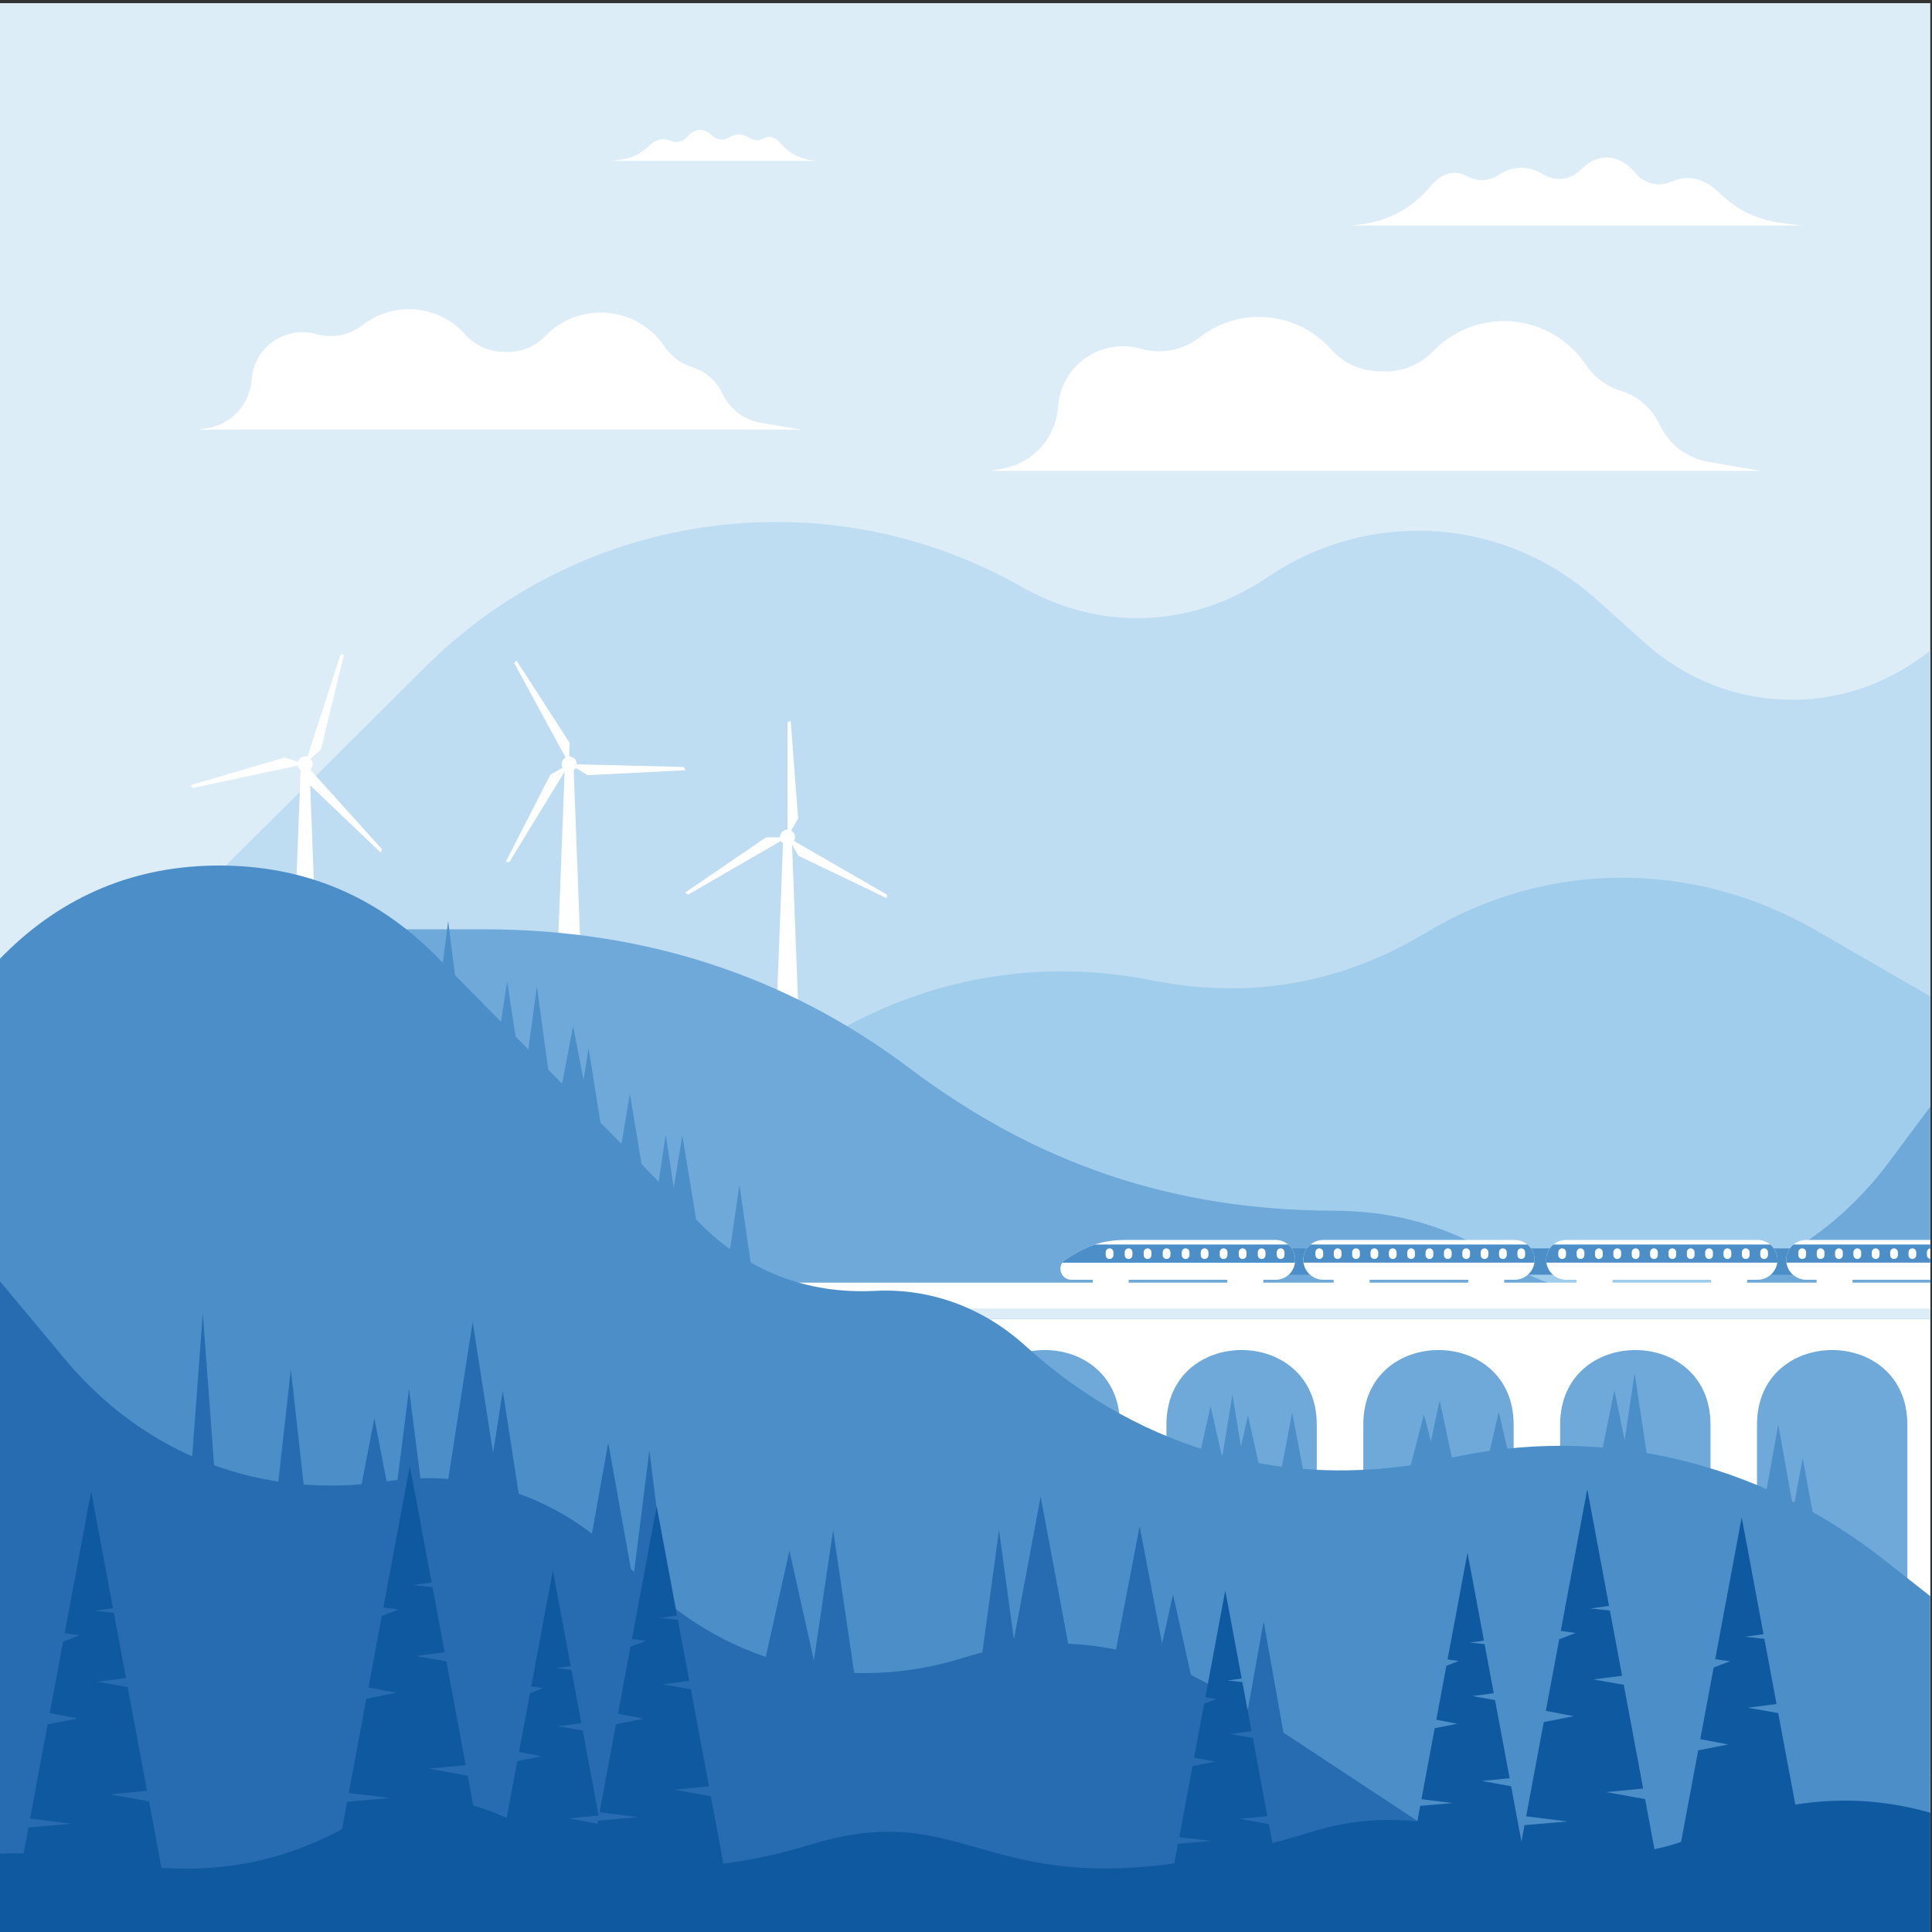 <?xml version="1.0" encoding="utf-8"?>
<!-- Generator: Adobe Illustrator 23.1.0, SVG Export Plug-In . SVG Version: 6.00 Build 0)  -->
<svg version="1.1" id="publicdomainvectors.org" xmlns="http://www.w3.org/2000/svg" xmlns:xlink="http://www.w3.org/1999/xlink"
	 x="0px" y="0px" viewBox="0 0 660 660" style="enable-background:new 0 0 660 660;" xml:space="preserve">
<rect x="0" y="0" width="660" height="660" fill="#333333" stroke="none"/>
<style type="text/css">
	.st0{fill-rule:evenodd;clip-rule:evenodd;fill:#DDEDF8;}
	.st1{fill-rule:evenodd;clip-rule:evenodd;fill:#BEDCF2;}
	.st2{fill-rule:evenodd;clip-rule:evenodd;fill:#FFFFFF;}
	.st3{fill-rule:evenodd;clip-rule:evenodd;fill:#A1CDEC;}
	.st4{fill-rule:evenodd;clip-rule:evenodd;fill:#6EA9D9;}
	.st5{fill-rule:evenodd;clip-rule:evenodd;fill:#4B8EC8;}
	.st6{fill-rule:evenodd;clip-rule:evenodd;fill:#276BB0;}
	.st7{fill-rule:evenodd;clip-rule:evenodd;fill:#0F59A0;}
</style>
<g>
	<rect y="1.08" class="st0" width="659.42" height="659.42"/>
	<path class="st1" d="M42.51,330.19l102.62-102.2c55.13-54.9,138.61-64.64,203.85-27.52c27.02,15.37,58.36,14.14,84.09-3.31
		c34.83-23.62,80.76-20.73,112.52,7.79l16.43,14.75c27.32,24.52,67.42,25.9,96.36,3.32l1.05-0.82v287.1L124.35,507L42.51,330.19z"/>
	<polygon class="st2" points="105.69,260.99 106.32,277.45 108.41,332.1 104.23,332.1 100.05,332.1 102.14,277.45 102.77,260.99 	
		"/>
	<path class="st2" d="M105.03,258.52c1.36,0.44,2.11,1.9,1.67,3.26c-0.44,1.36-1.9,2.11-3.26,1.66c-1.36-0.44-2.1-1.9-1.67-3.26
		C102.21,258.83,103.67,258.08,105.03,258.52z"/>
	<polygon class="st2" points="104.23,260.99 116.32,223.66 117.53,223.48 109.65,256 	"/>
	<polygon class="st2" points="104.23,260.99 65.86,269.18 65.09,268.22 97.19,258.79 	"/>
	<polygon class="st2" points="104.23,260.99 130.51,290.12 130.06,291.26 105.84,268.18 	"/>
	<polygon class="st2" points="195.91,261.03 196.54,277.49 198.63,332.15 194.45,332.15 190.26,332.15 192.35,277.49 192.98,261.03 
			"/>
	<path class="st2" d="M194.45,263.62c1.43,0,2.59-1.16,2.59-2.59c0-1.43-1.16-2.59-2.59-2.59c-1.43,0-2.59,1.16-2.59,2.59
		C191.86,262.45,193.02,263.62,194.45,263.62z"/>
	<polygon class="st2" points="194.45,261.03 175.68,226.57 176.38,225.57 194.55,253.66 	"/>
	<polygon class="st2" points="194.45,261.03 173.99,294.51 172.77,294.41 188.01,264.62 	"/>
	<polygon class="st2" points="194.45,261.03 233.67,262.01 234.19,263.12 200.77,264.81 	"/>
	<g>
		<polygon class="st2" points="270.48,286 271.11,302.46 273.2,357.12 269.02,357.12 264.84,357.12 266.93,302.46 267.56,286 		"/>
		<path class="st2" d="M269.02,288.59c1.43,0,2.59-1.16,2.59-2.59c0-1.43-1.16-2.59-2.59-2.59c-1.43,0-2.59,1.16-2.59,2.59
			C266.43,287.42,267.6,288.59,269.02,288.59z"/>
		<polygon class="st2" points="269.02,286 269.02,246.76 270.12,246.22 272.64,279.58 		"/>
		<polygon class="st2" points="269.02,286 235.04,305.62 234.02,304.94 261.65,286.07 		"/>
		<polygon class="st2" points="269.02,286 303,305.62 302.93,306.84 272.77,292.35 		"/>
	</g>
	<path class="st3" d="M659.42,340.39l-39.1-22.58c-42.53-24.55-92.68-23.57-132.88,0.64c-29.35,17.68-60.49,23.11-94.1,16.42
		c-46.21-9.2-92.99,2.53-131.04,33.84l-39.54,32.53l198.38,164.78h238.28V340.39z"/>
	<path class="st4" d="M98.26,317.46h67.03c54.89,0,103.56,15.91,145.49,47.51c43.52,32.8,90.31,48.51,144.81,48.62
		c20.96,0.04,39.51,5.36,56.43,16.21c15.72,10.09,32.12,14.24,50.74,12.85c33.46-2.5,62.21-18.39,82.71-45.89l13.96-18.73V602.9
		l-488.28-49.26L98.26,317.46z"/>
	<rect x="197.91" y="438.17" class="st2" width="461.51" height="9.22"/>
	<path class="st2" d="M659.42,450.51H239.39v156.66h24.58v-120.5c0-33.97,51.36-33.97,51.36,0v120.5h15.89v-120.5
		c0-33.97,51.36-33.97,51.36,0v120.5h15.89v-120.5c0-33.97,51.36-33.97,51.36,0v120.5h15.89v-120.5c0-33.97,51.36-33.97,51.36,0
		v120.5h15.89v-120.5c0-33.97,51.36-33.97,51.36,0v120.5h15.89v-120.5c0-33.97,51.36-33.97,51.36,0v120.5h7.81V450.51z"/>
	<rect x="197.91" y="447" class="st0" width="461.51" height="3.51"/>
	<path class="st5" d="M0,327.49l1.32-1.32c20.36-20.36,45.18-30.59,73.97-30.49c28.8,0.1,53.54,10.49,73.77,30.99l89.73,90.95
		c16.37,16.59,36.86,24.55,60.13,23.36c18.53-0.95,36.71,5.48,51.27,18.7c40.48,36.77,91.7,50.34,145.07,38.43
		c51.19-11.41,104.9,0.48,148.53,34.87l15.63,12.31V660.5H0V327.49z"/>
	<path class="st6" d="M542.52,660.5l-123.07-81.12c-27.66-18.23-60.35-22.46-90.04-13.14c-39.46,12.4-79.64,2.9-109.37-25.85
		l-10-9.67c-21.34-20.64-50.23-28.86-77.58-24.7c-42.8,6.5-82.71-8.63-110.43-41.87L0,437.74V660.5H542.52z"/>
	<path class="st2" d="M488.88,63.42c2.3-2.76,5.06-4.37,8.03-4.37c1.48,0,2.92,0.4,4.26,1.15c3.46,1.92,7.43,1.76,10.74-0.42
		c2.44-1.61,5.07-2.48,7.81-2.48c2.59,0,5.08,0.78,7.41,2.23c4.18,2.6,9.45,1.96,12.89-1.56c2.6-2.66,5.61-4.18,8.82-4.18
		c3.67,0,7.09,2,9.93,5.42c3.03,3.65,7.95,4.78,12.28,2.82c1.74-0.79,3.57-1.21,5.45-1.21c3.85,0,7.48,1.77,10.64,4.87
		c6.19,6.09,13.3,9.51,21.92,10.56l6.71,0.81c-51.34,0-102.68,0-154.03,0l2.7-0.33C474.35,75.52,482.48,71.1,488.88,63.42z"/>
	<path class="st2" d="M103.3,113.48c1.61,0,3.18,0.22,4.66,0.63c5.72,1.59,11.33,0.5,16.03-3.13c4.35-3.35,9.79-5.34,15.71-5.34
		c7.6,0,14.43,3.29,19.14,8.53c3.5,3.89,7.96,5.93,13.2,6.04c0.16,0,0.31,0.01,0.47,0.02c5.38,0.23,10.1-1.65,13.85-5.5
		c4.78-4.91,11.46-7.96,18.85-7.96c9.06,0,17.05,4.58,21.78,11.55c2.4,3.54,5.52,5.86,9.6,7.15c4.47,1.41,8.13,4.65,10.12,8.83
		c2.63,5.54,7.37,9.13,13.41,10.17l13.7,2.34H170.77H67.72l3.13-0.54c8.39-1.44,14.52-8.2,15.13-16.69
		C86.63,120.58,94.13,113.48,103.3,113.48z"/>
	<path class="st2" d="M266.45,48.75c-1.05-1.25-2.3-1.98-3.65-1.98c-0.67,0-1.32,0.18-1.94,0.52c-1.57,0.87-3.38,0.8-4.88-0.19
		c-1.11-0.73-2.3-1.13-3.55-1.13c-1.18,0-2.31,0.36-3.37,1.01c-1.9,1.18-4.29,0.89-5.86-0.71c-1.18-1.21-2.55-1.9-4.01-1.9
		c-1.67,0-3.22,0.91-4.52,2.46c-1.38,1.66-3.61,2.17-5.58,1.28c-0.79-0.36-1.62-0.55-2.48-0.55c-1.75,0-3.4,0.8-4.83,2.21
		c-2.82,2.77-6.04,4.32-9.96,4.8l-3.05,0.37c23.33,0,46.67,0,70,0l-1.23-0.15C273.06,54.25,269.36,52.24,266.45,48.75z"/>
	<path class="st2" d="M383.59,118.29c2.06,0,4.06,0.28,5.95,0.81c7.31,2.03,14.47,0.63,20.48-4c5.55-4.28,12.51-6.83,20.07-6.83
		c9.71,0,18.44,4.21,24.46,10.89c4.47,4.97,10.18,7.58,16.86,7.71c0.2,0,0.4,0.01,0.6,0.02c6.87,0.29,12.9-2.1,17.7-7.03
		c6.11-6.27,14.64-10.16,24.09-10.16c11.58,0,21.78,5.85,27.83,14.75c3.07,4.52,7.06,7.49,12.27,9.13
		c5.71,1.8,10.39,5.93,12.93,11.28c3.36,7.08,9.41,11.67,17.14,12.99l17.5,3H469.79H338.14l4-0.68
		c10.72-1.83,18.55-10.47,19.33-21.32C362.29,127.36,371.88,118.29,383.59,118.29z"/>
	<path class="st7" d="M659.42,619.26v41.24H0v-27.23c34.71-1.97,69.9,18.02,119.82-9.99c55.46-31.12,63.14,35.57,157.01,6.87
		c60.69-18.55,59.33,29.87,172.16-4.62c50.85-15.54,84.02,23.05,133.3,0.53C609.63,613.57,635.68,612.48,659.42,619.26z"/>
	<rect x="405.02" y="426.46" class="st5" width="224.3" height="9"/>
	<path class="st2" d="M364,430.29l2.37-1.5c5.62-3.56,11.33-5.21,17.98-5.21h51.44c3.66,0,6.64,2.98,6.64,6.64v0.33
		c0,3.66-2.98,6.64-6.64,6.64H366c-1.69,0-3.12-1.08-3.59-2.7C361.94,432.87,362.58,431.19,364,430.29z"/>
	<path class="st5" d="M364,430.29l2.37-1.5c2.51-1.59,5.04-2.8,7.66-3.65h66.03c1.45,1.22,2.37,3.04,2.37,5.08v0.33
		c0,0.27-0.02,0.54-0.05,0.8H362.9C363.19,430.93,363.55,430.57,364,430.29z"/>
	<path class="st2" d="M379.04,426.46L379.04,426.46c0.72,0,1.32,0.59,1.32,1.32v0.99c0,0.73-0.59,1.32-1.32,1.32l0,0
		c-0.73,0-1.32-0.59-1.32-1.32v-0.99C377.73,427.05,378.32,426.46,379.04,426.46L379.04,426.46z M437.48,426.46L437.48,426.46
		c0.72,0,1.32,0.59,1.32,1.32v0.99c0,0.73-0.59,1.32-1.32,1.32l0,0c-0.72,0-1.32-0.59-1.32-1.32v-0.99
		C436.17,427.05,436.76,426.46,437.48,426.46L437.48,426.46z M430.99,426.46L430.99,426.46c0.72,0,1.32,0.59,1.32,1.32
		c0,0.33,0,0.66,0,0.99c0,0.73-0.59,1.32-1.32,1.32l0,0c-0.73,0-1.32-0.59-1.32-1.32c0-0.33,0-0.66,0-0.99
		C429.67,427.05,430.27,426.46,430.99,426.46L430.99,426.46z M424.5,426.46L424.5,426.46c0.72,0,1.32,0.59,1.32,1.32
		c0,0.33,0,0.66,0,0.99c0,0.73-0.59,1.32-1.32,1.32l0,0c-0.72,0-1.32-0.59-1.32-1.32c0-0.33,0-0.66,0-0.99
		C423.18,427.05,423.77,426.46,424.5,426.46L424.5,426.46z M418,426.46L418,426.46c0.72,0,1.32,0.59,1.32,1.32c0,0.33,0,0.66,0,0.99
		c0,0.73-0.59,1.32-1.32,1.32l0,0c-0.73,0-1.32-0.59-1.32-1.32c0-0.33,0-0.66,0-0.99C416.69,427.05,417.28,426.46,418,426.46
		L418,426.46z M411.51,426.46L411.51,426.46c0.72,0,1.32,0.59,1.32,1.32c0,0.33,0,0.66,0,0.99c0,0.73-0.59,1.32-1.32,1.32l0,0
		c-0.73,0-1.32-0.59-1.32-1.32c0-0.33,0-0.66,0-0.99C410.19,427.05,410.79,426.46,411.51,426.46L411.51,426.46z M405.02,426.46
		L405.02,426.46c0.72,0,1.32,0.59,1.32,1.32c0,0.33,0,0.66,0,0.99c0,0.73-0.59,1.32-1.32,1.32l0,0c-0.72,0-1.32-0.59-1.32-1.32
		c0-0.33,0-0.66,0-0.99C403.7,427.05,404.29,426.46,405.02,426.46L405.02,426.46z M398.52,426.46L398.52,426.46
		c0.72,0,1.32,0.59,1.32,1.32c0,0.33,0,0.66,0,0.99c0,0.73-0.59,1.32-1.32,1.32l0,0c-0.73,0-1.32-0.59-1.32-1.32
		c0-0.33,0-0.66,0-0.99C397.21,427.05,397.8,426.46,398.52,426.46L398.52,426.46z M392.03,426.46L392.03,426.46
		c0.72,0,1.32,0.59,1.32,1.32c0,0.33,0,0.66,0,0.99c0,0.73-0.59,1.32-1.32,1.32l0,0c-0.73,0-1.32-0.59-1.32-1.32
		c0-0.33,0-0.66,0-0.99C390.71,427.05,391.3,426.46,392.03,426.46L392.03,426.46z M385.54,426.46L385.54,426.46
		c0.72,0,1.32,0.59,1.32,1.32c0,0.33,0,0.66,0,0.99c0,0.73-0.59,1.32-1.32,1.32l0,0c-0.73,0-1.32-0.59-1.32-1.32
		c0-0.33,0-0.66,0-0.99C384.22,427.05,384.81,426.46,385.54,426.46z"/>
	<g>
		<path class="st2" d="M452.03,423.58h65.41c3.74,0,6.81,3.06,6.81,6.8l0,0c0,3.74-3.06,6.8-6.81,6.8h-65.41
			c-3.74,0-6.81-3.06-6.81-6.8l0,0C445.22,426.64,448.29,423.58,452.03,423.58z"/>
		<path class="st5" d="M521.77,425.14c1.51,1.25,2.48,3.14,2.48,5.24l0,0c0,0.33-0.03,0.65-0.07,0.96h-78.88
			c-0.05-0.31-0.07-0.63-0.07-0.96l0,0c0-2.1,0.97-3.99,2.48-5.24H521.77z"/>
		<path class="st2" d="M450.69,426.46L450.69,426.46c0.72,0,1.32,0.59,1.32,1.32v0.99c0,0.73-0.59,1.32-1.32,1.32l0,0
			c-0.72,0-1.32-0.59-1.32-1.32v-0.99C449.38,427.05,449.97,426.46,450.69,426.46L450.69,426.46z M519.69,426.46L519.69,426.46
			c0.72,0,1.32,0.59,1.32,1.32v0.99c0,0.73-0.59,1.32-1.32,1.32l0,0c-0.73,0-1.32-0.59-1.32-1.32v-0.99
			C518.37,427.05,518.96,426.46,519.69,426.46L519.69,426.46z M513.41,426.46L513.41,426.46c0.73,0,1.32,0.59,1.32,1.32
			c0,0.33,0,0.66,0,0.99c0,0.73-0.59,1.32-1.32,1.32l0,0c-0.72,0-1.32-0.59-1.32-1.32c0-0.33,0-0.66,0-0.99
			C512.09,427.05,512.69,426.46,513.41,426.46L513.41,426.46z M507.14,426.46L507.14,426.46c0.72,0,1.31,0.59,1.31,1.32
			c0,0.33,0,0.66,0,0.99c0,0.73-0.59,1.32-1.31,1.32l0,0c-0.73,0-1.32-0.59-1.32-1.32c0-0.33,0-0.66,0-0.99
			C505.82,427.05,506.42,426.46,507.14,426.46L507.14,426.46z M500.87,426.46L500.87,426.46c0.73,0,1.32,0.59,1.32,1.32
			c0,0.33,0,0.66,0,0.99c0,0.73-0.59,1.32-1.32,1.32l0,0c-0.73,0-1.32-0.59-1.32-1.32c0-0.33,0-0.66,0-0.99
			C499.55,427.05,500.14,426.46,500.87,426.46L500.87,426.46z M494.59,426.46L494.59,426.46c0.73,0,1.32,0.59,1.32,1.32
			c0,0.33,0,0.66,0,0.99c0,0.73-0.59,1.32-1.32,1.32l0,0c-0.72,0-1.31-0.59-1.31-1.32c0-0.33,0-0.66,0-0.99
			C493.28,427.05,493.87,426.46,494.59,426.46L494.59,426.46z M488.32,426.46L488.32,426.46c0.72,0,1.32,0.59,1.32,1.32
			c0,0.33,0,0.66,0,0.99c0,0.73-0.59,1.32-1.32,1.32l0,0c-0.73,0-1.32-0.59-1.32-1.32c0-0.33,0-0.66,0-0.99
			C487.01,427.05,487.6,426.46,488.32,426.46L488.32,426.46z M482.05,426.46L482.05,426.46c0.73,0,1.32,0.59,1.32,1.32
			c0,0.33,0,0.66,0,0.99c0,0.73-0.59,1.32-1.32,1.32l0,0c-0.72,0-1.32-0.59-1.32-1.32c0-0.33,0-0.66,0-0.99
			C480.74,427.05,481.33,426.46,482.05,426.46L482.05,426.46z M475.78,426.46L475.78,426.46c0.72,0,1.32,0.59,1.32,1.32
			c0,0.33,0,0.66,0,0.99c0,0.73-0.59,1.32-1.32,1.32l0,0c-0.72,0-1.32-0.59-1.32-1.32c0-0.33,0-0.66,0-0.99
			C474.46,427.05,475.06,426.46,475.78,426.46L475.78,426.46z M469.51,426.46L469.51,426.46c0.72,0,1.32,0.59,1.32,1.32
			c0,0.33,0,0.66,0,0.99c0,0.73-0.59,1.32-1.32,1.32l0,0c-0.72,0-1.32-0.59-1.32-1.32c0-0.33,0-0.66,0-0.99
			C468.19,427.05,468.78,426.46,469.51,426.46L469.51,426.46z M463.24,426.46L463.24,426.46c0.72,0,1.32,0.59,1.32,1.32
			c0,0.33,0,0.66,0,0.99c0,0.73-0.59,1.32-1.32,1.32l0,0c-0.72,0-1.32-0.59-1.32-1.32c0-0.33,0-0.66,0-0.99
			C461.92,427.05,462.51,426.46,463.24,426.46L463.24,426.46z M456.96,426.46L456.96,426.46c0.72,0,1.32,0.59,1.32,1.32
			c0,0.33,0,0.66,0,0.99c0,0.73-0.59,1.32-1.32,1.32l0,0c-0.72,0-1.32-0.59-1.32-1.32c0-0.33,0-0.66,0-0.99
			C455.65,427.05,456.24,426.46,456.96,426.46z"/>
		<path class="st2" d="M455.6,435.46h12.29v4.83H455.6V435.46L455.6,435.46z M501.58,435.46h12.29v4.83h-12.29V435.46z"/>
	</g>
	<path class="st2" d="M373.29,435.46h12.29v4.83h-12.29V435.46L373.29,435.46z M419.27,435.46h12.29v4.83h-12.29V435.46z"/>
	<g>
		<path class="st2" d="M535,423.58h65.41c3.74,0,6.8,3.06,6.8,6.8l0,0c0,3.74-3.06,6.8-6.8,6.8H535c-3.74,0-6.8-3.06-6.8-6.8l0,0
			C528.19,426.64,531.25,423.58,535,423.58z"/>
		<path class="st5" d="M604.73,425.14c1.51,1.25,2.48,3.14,2.48,5.24l0,0c0,0.33-0.02,0.65-0.07,0.96h-78.88
			c-0.04-0.31-0.07-0.63-0.07-0.96l0,0c0-2.1,0.97-3.99,2.48-5.24H604.73z"/>
		<path class="st2" d="M533.66,426.46L533.66,426.46c0.73,0,1.32,0.59,1.32,1.32v0.99c0,0.73-0.59,1.32-1.32,1.32l0,0
			c-0.73,0-1.32-0.59-1.32-1.32v-0.99C532.34,427.05,532.93,426.46,533.66,426.46L533.66,426.46z M602.65,426.46L602.65,426.46
			c0.73,0,1.32,0.59,1.32,1.32v0.99c0,0.73-0.59,1.32-1.32,1.32l0,0c-0.72,0-1.32-0.59-1.32-1.32v-0.99
			C601.34,427.05,601.93,426.46,602.65,426.46L602.65,426.46z M596.38,426.46L596.38,426.46c0.72,0,1.32,0.59,1.32,1.32
			c0,0.33,0,0.66,0,0.99c0,0.73-0.59,1.32-1.32,1.32l0,0c-0.73,0-1.32-0.59-1.32-1.32c0-0.33,0-0.66,0-0.99
			C595.06,427.05,595.66,426.46,596.38,426.46L596.38,426.46z M590.11,426.46L590.11,426.46c0.73,0,1.32,0.59,1.32,1.32
			c0,0.33,0,0.66,0,0.99c0,0.73-0.59,1.32-1.32,1.32l0,0c-0.73,0-1.32-0.59-1.32-1.32c0-0.33,0-0.66,0-0.99
			C588.79,427.05,589.38,426.46,590.11,426.46L590.11,426.46z M583.84,426.46L583.84,426.46c0.73,0,1.32,0.59,1.32,1.32
			c0,0.33,0,0.66,0,0.99c0,0.73-0.59,1.32-1.32,1.32l0,0c-0.72,0-1.32-0.59-1.32-1.32c0-0.33,0-0.66,0-0.99
			C582.52,427.05,583.11,426.46,583.84,426.46L583.84,426.46z M577.57,426.46L577.57,426.46c0.72,0,1.32,0.59,1.32,1.32
			c0,0.33,0,0.66,0,0.99c0,0.73-0.59,1.32-1.32,1.32l0,0c-0.73,0-1.32-0.59-1.32-1.32c0-0.33,0-0.66,0-0.99
			C576.25,427.05,576.84,426.46,577.57,426.46L577.57,426.46z M571.29,426.46L571.29,426.46c0.73,0,1.32,0.59,1.32,1.32
			c0,0.33,0,0.66,0,0.99c0,0.73-0.59,1.32-1.32,1.32l0,0c-0.72,0-1.31-0.59-1.31-1.32c0-0.33,0-0.66,0-0.99
			C569.98,427.05,570.57,426.46,571.29,426.46L571.29,426.46z M565.02,426.46L565.02,426.46c0.72,0,1.32,0.59,1.32,1.32
			c0,0.33,0,0.66,0,0.99c0,0.73-0.59,1.32-1.32,1.32l0,0c-0.73,0-1.32-0.59-1.32-1.32c0-0.33,0-0.66,0-0.99
			C563.7,427.05,564.3,426.46,565.02,426.46L565.02,426.46z M558.75,426.46L558.75,426.46c0.73,0,1.32,0.59,1.32,1.32
			c0,0.33,0,0.66,0,0.99c0,0.73-0.59,1.32-1.32,1.32l0,0c-0.72,0-1.32-0.59-1.32-1.32c0-0.33,0-0.66,0-0.99
			C557.43,427.05,558.03,426.46,558.75,426.46L558.75,426.46z M552.48,426.46L552.48,426.46c0.72,0,1.32,0.59,1.32,1.32
			c0,0.33,0,0.66,0,0.99c0,0.73-0.59,1.32-1.32,1.32l0,0c-0.73,0-1.32-0.59-1.32-1.32c0-0.33,0-0.66,0-0.99
			C551.16,427.05,551.75,426.46,552.48,426.46L552.48,426.46z M546.2,426.46L546.2,426.46c0.73,0,1.32,0.59,1.32,1.32
			c0,0.33,0,0.66,0,0.99c0,0.73-0.59,1.32-1.32,1.32l0,0c-0.72,0-1.32-0.59-1.32-1.32c0-0.33,0-0.66,0-0.99
			C544.89,427.05,545.48,426.46,546.2,426.46L546.2,426.46z M539.93,426.46L539.93,426.46c0.72,0,1.32,0.59,1.32,1.32
			c0,0.33,0,0.66,0,0.99c0,0.73-0.59,1.32-1.32,1.32l0,0c-0.73,0-1.32-0.59-1.32-1.32c0-0.33,0-0.66,0-0.99
			C538.62,427.05,539.21,426.46,539.93,426.46z"/>
		<path class="st2" d="M538.57,435.46h12.29v4.83h-12.29V435.46L538.57,435.46z M584.55,435.46h12.29v4.83h-12.29V435.46z"/>
	</g>
	<g>
		<path class="st2" d="M617.01,423.58h42.41v13.61h-42.41c-3.74,0-6.81-3.06-6.81-6.8l0,0C610.2,426.64,613.26,423.58,617.01,423.58
			z"/>
		<path class="st5" d="M659.42,431.34h-49.15c-0.05-0.31-0.07-0.63-0.07-0.96l0,0c0-2.1,0.97-3.99,2.48-5.24h46.74V431.34z"/>
		<path class="st2" d="M615.67,426.46L615.67,426.46c0.72,0,1.32,0.59,1.32,1.32v0.99c0,0.73-0.59,1.32-1.32,1.32l0,0
			c-0.73,0-1.32-0.59-1.32-1.32v-0.99C614.35,427.05,614.94,426.46,615.67,426.46L615.67,426.46z M659.42,430.07
			c-0.65-0.08-1.16-0.64-1.16-1.31c0-0.33,0-0.66,0-0.99c0-0.67,0.51-1.23,1.16-1.31V430.07L659.42,430.07z M653.3,426.46
			L653.3,426.46c0.73,0,1.32,0.59,1.32,1.32c0,0.33,0,0.66,0,0.99c0,0.73-0.59,1.32-1.32,1.32l0,0c-0.73,0-1.32-0.59-1.32-1.32
			c0-0.33,0-0.66,0-0.99C651.98,427.05,652.57,426.46,653.3,426.46L653.3,426.46z M647.03,426.46L647.03,426.46
			c0.72,0,1.32,0.59,1.32,1.32c0,0.33,0,0.66,0,0.99c0,0.73-0.59,1.32-1.32,1.32l0,0c-0.73,0-1.32-0.59-1.32-1.32
			c0-0.33,0-0.66,0-0.99C645.71,427.05,646.3,426.46,647.03,426.46L647.03,426.46z M640.75,426.46L640.75,426.46
			c0.73,0,1.32,0.59,1.32,1.32c0,0.33,0,0.66,0,0.99c0,0.73-0.59,1.32-1.32,1.32l0,0c-0.73,0-1.32-0.59-1.32-1.32
			c0-0.33,0-0.66,0-0.99C639.44,427.05,640.03,426.46,640.75,426.46L640.75,426.46z M634.48,426.46L634.48,426.46
			c0.73,0,1.32,0.59,1.32,1.32c0,0.33,0,0.66,0,0.99c0,0.73-0.59,1.32-1.32,1.32l0,0c-0.72,0-1.32-0.59-1.32-1.32
			c0-0.33,0-0.66,0-0.99C633.17,427.05,633.76,426.46,634.48,426.46L634.48,426.46z M628.21,426.46L628.21,426.46
			c0.72,0,1.32,0.59,1.32,1.32c0,0.33,0,0.66,0,0.99c0,0.73-0.59,1.32-1.32,1.32l0,0c-0.73,0-1.32-0.59-1.32-1.32
			c0-0.33,0-0.66,0-0.99C626.89,427.05,627.49,426.46,628.21,426.46L628.21,426.46z M621.94,426.46L621.94,426.46
			c0.73,0,1.32,0.59,1.32,1.32c0,0.33,0,0.66,0,0.99c0,0.73-0.59,1.32-1.32,1.32l0,0c-0.72,0-1.31-0.59-1.31-1.32
			c0-0.33,0-0.66,0-0.99C620.62,427.05,621.21,426.46,621.94,426.46z"/>
		<rect x="620.57" y="435.46" class="st2" width="12.29" height="4.83"/>
	</g>
	<polygon class="st6" points="69.28,448.54 71.85,483.27 74.42,518 69.28,518 64.15,518 66.72,483.27 	"/>
	<polygon class="st6" points="99.35,467.85 102.4,495.18 105.44,522.5 99.35,522.5 93.27,522.5 96.31,495.18 	"/>
	<polygon class="st6" points="139.74,474.44 143.16,501.43 146.58,528.43 139.74,528.43 132.9,528.43 136.32,501.43 	"/>
	<polygon class="st6" points="161.47,451.61 166.13,481.57 170.79,511.53 161.47,511.53 152.16,511.53 156.81,481.57 	"/>
	<polygon class="st6" points="127.89,484.53 131.88,505.11 135.87,525.69 127.89,525.69 119.9,525.69 123.9,505.11 	"/>
	<polygon class="st6" points="207.78,492.87 212.92,521.52 218.05,550.16 207.78,550.16 197.52,550.16 202.65,521.52 	"/>
	<polygon class="st6" points="221.83,495.51 225.82,527.28 229.81,559.05 221.83,559.05 213.85,559.05 217.84,527.28 	"/>
	<polygon class="st6" points="284.61,522.72 289.17,553.67 293.73,584.62 284.61,584.62 275.48,584.62 280.04,553.67 	"/>
	<polygon class="st6" points="355.5,511.31 362.44,548.35 369.38,585.39 355.5,585.39 341.63,585.39 348.57,548.35 	"/>
	<polygon class="st6" points="400.72,544.67 404.81,563.11 408.89,581.55 400.72,581.55 392.54,581.55 396.63,563.11 	"/>
	<polygon class="st6" points="431.67,553.89 436.04,578.42 440.41,602.95 431.67,602.95 422.92,602.95 427.3,578.42 	"/>
	<polygon class="st6" points="341.28,522.72 345.63,554.66 349.99,586.6 341.28,586.6 332.58,586.6 336.93,554.66 	"/>
	<polygon class="st6" points="389.31,521.41 395.29,552.68 401.28,583.96 389.31,583.96 377.33,583.96 383.32,552.68 	"/>
	<polygon class="st6" points="269.68,529.75 275.77,557.07 281.85,584.4 269.68,584.4 257.52,584.4 263.6,557.07 	"/>
	<polygon class="st6" points="171.75,475.12 174.62,493.63 177.48,512.14 171.75,512.14 166.01,512.14 168.88,493.63 	"/>
	<polygon class="st5" points="173.26,335.2 175.88,352.4 178.51,369.6 173.26,369.6 168.01,369.6 170.63,352.4 	"/>
	<polygon class="st5" points="183.41,337.05 185.75,354.15 188.09,371.25 183.41,371.25 178.73,371.25 181.07,354.15 	"/>
	<polygon class="st5" points="195.79,350.49 198.71,365.71 201.62,380.93 195.79,380.93 189.97,380.93 192.88,365.71 	"/>
	<polygon class="st5" points="215.17,373.68 218.02,390.78 220.87,407.88 215.17,407.88 209.46,407.88 212.31,390.78 	"/>
	<polygon class="st5" points="233.09,387.92 235.72,403.83 238.34,419.74 233.09,419.74 227.84,419.74 230.47,403.83 	"/>
	<polygon class="st5" points="252.6,404.79 254.99,421.29 257.39,437.8 252.6,437.8 247.8,437.8 250.2,421.29 	"/>
	<polygon class="st5" points="227.42,387.65 229.54,401.69 231.65,415.72 227.42,415.72 223.2,415.72 225.31,401.69 	"/>
	<polygon class="st5" points="153.1,314.64 154.64,326.8 156.18,338.96 153.1,338.96 150.01,338.96 151.55,326.8 	"/>
	<polygon class="st5" points="201.07,358.13 203.52,373.45 205.97,388.77 201.07,388.77 196.16,388.77 198.61,373.45 	"/>
	<polygon class="st5" points="551.51,474.87 554.93,491.67 558.35,508.46 551.51,508.46 544.67,508.46 548.09,491.67 	"/>
	<polygon class="st5" points="491.81,478.39 494.66,491.72 497.51,505.05 491.81,505.05 486.11,505.05 488.96,491.72 	"/>
	<polygon class="st5" points="615.82,498.14 618.39,511.97 620.96,525.8 615.82,525.8 610.69,525.8 613.26,511.97 	"/>
	<polygon class="st5" points="607.48,486.68 610.62,504.14 613.76,521.61 607.48,521.61 601.21,521.61 604.35,504.14 	"/>
	<polygon class="st5" points="558.42,469.17 561.23,487.85 564.03,506.54 558.42,506.54 552.82,506.54 555.62,487.85 	"/>
	<polygon class="st5" points="486.43,483.22 489.42,494.66 492.42,506.1 486.43,506.1 480.44,506.1 483.44,494.66 	"/>
	<polygon class="st5" points="512,482.34 514.85,494.68 517.71,507.03 512,507.03 506.3,507.03 509.15,494.68 	"/>
	<polygon class="st5" points="441.43,482.56 443.76,494.82 446.09,507.08 441.43,507.08 436.78,507.08 439.1,494.82 	"/>
	<polygon class="st5" points="413.56,480.36 416.36,492.79 419.17,505.22 413.56,505.22 407.95,505.22 410.75,492.79 	"/>
	<polygon class="st5" points="421.02,476.41 423.35,490.57 425.68,504.72 421.02,504.72 416.36,504.72 418.69,490.57 	"/>
	<polygon class="st5" points="426.31,483.49 429.1,495.98 431.9,508.47 426.31,508.47 420.72,508.47 423.52,495.98 	"/>
	<polygon class="st7" points="594.99,518.38 602.44,558.26 596.03,559.14 602.73,559.85 606.89,582.11 597.08,583.39 607.47,585.21 
		607.75,586.74 614.08,620.65 601.47,621.86 614.76,624.27 620.51,655.09 594.99,655.09 569.46,655.09 573.56,633.16 588.3,631.89 
		574.12,630.15 580.13,597.95 590.39,595.93 580.85,594.11 582.22,586.74 585.41,569.66 591.02,567.5 585.95,566.79 	"/>
	<polygon class="st7" points="542.23,508.72 549.67,548.6 543.27,549.48 549.97,550.19 554.13,572.45 544.32,573.73 554.71,575.55 
		554.99,577.08 561.32,610.99 548.71,612.2 562,614.61 567.75,645.44 542.23,645.44 516.7,645.44 520.8,623.5 535.54,622.23 
		521.36,620.49 527.37,588.29 537.63,586.28 528.09,584.45 529.46,577.08 532.65,560 538.26,557.85 533.19,557.13 	"/>
	<polygon class="st7" points="501.32,530.41 506.94,560.46 502.11,561.13 507.16,561.66 510.29,578.44 502.9,579.4 510.73,580.78 
		510.94,581.92 515.71,607.48 506.21,608.39 516.22,610.22 520.56,633.44 501.32,633.44 482.08,633.44 485.17,616.91 496.28,615.95 
		485.59,614.64 490.12,590.38 497.86,588.86 490.67,587.48 491.7,581.92 494.11,569.05 498.33,567.43 494.51,566.89 	"/>
	<polygon class="st7" points="418.57,543.36 424.18,573.41 419.36,574.08 424.41,574.61 427.54,591.39 420.15,592.35 427.98,593.72 
		428.19,594.87 432.96,620.43 423.46,621.34 433.47,623.16 437.81,646.39 418.57,646.39 399.33,646.39 402.42,629.86 413.53,628.91 
		402.85,627.59 407.38,603.33 415.11,601.81 407.92,600.43 408.95,594.87 411.36,582 415.58,580.38 411.76,579.84 	"/>
	<polygon class="st7" points="140.01,500.72 147.45,540.6 141.05,541.48 147.75,542.19 151.91,564.45 142.1,565.73 152.49,567.55 
		152.77,569.08 159.1,602.99 146.49,604.2 159.78,606.61 165.53,637.43 140.01,637.43 114.48,637.43 118.58,615.5 133.32,614.23 
		119.14,612.49 125.15,580.29 135.41,578.28 125.87,576.45 127.24,569.08 130.43,552 136.04,549.85 130.97,549.13 	"/>
	<polygon class="st7" points="188.87,536.51 194.96,569.14 189.72,569.87 195.2,570.44 198.6,588.66 190.58,589.71 199.08,591.2 
		199.31,592.45 204.49,620.2 194.17,621.19 205.05,623.16 209.76,648.39 188.87,648.39 167.98,648.39 171.33,630.44 183.39,629.4 
		171.79,627.97 176.71,601.62 185.1,599.98 177.3,598.48 178.42,592.45 181.03,578.47 185.62,576.71 181.47,576.12 	"/>
	<polygon class="st7" points="224.34,514.6 231.3,551.9 225.31,552.72 231.58,553.38 235.46,574.21 226.29,575.4 236.01,577.11 
		236.27,578.53 242.2,610.25 230.4,611.38 242.83,613.64 248.21,642.46 224.34,642.46 200.46,642.46 204.29,621.95 218.08,620.76 
		204.82,619.13 210.44,589.02 220.04,587.13 211.11,585.43 212.4,578.53 215.38,562.56 220.62,560.54 215.88,559.88 	"/>
	<polygon class="st7" points="31.14,509.5 38.59,549.38 32.18,550.26 38.88,550.97 43.04,573.23 33.23,574.51 43.62,576.33 
		43.9,577.86 50.23,611.77 37.62,612.98 50.91,615.39 56.67,646.21 31.14,646.21 5.61,646.21 9.71,624.28 24.45,623.01 
		10.27,621.27 16.28,589.07 26.54,587.06 17,585.23 18.38,577.86 21.56,560.78 27.17,558.63 22.1,557.91 	"/>
</g>
</svg>
